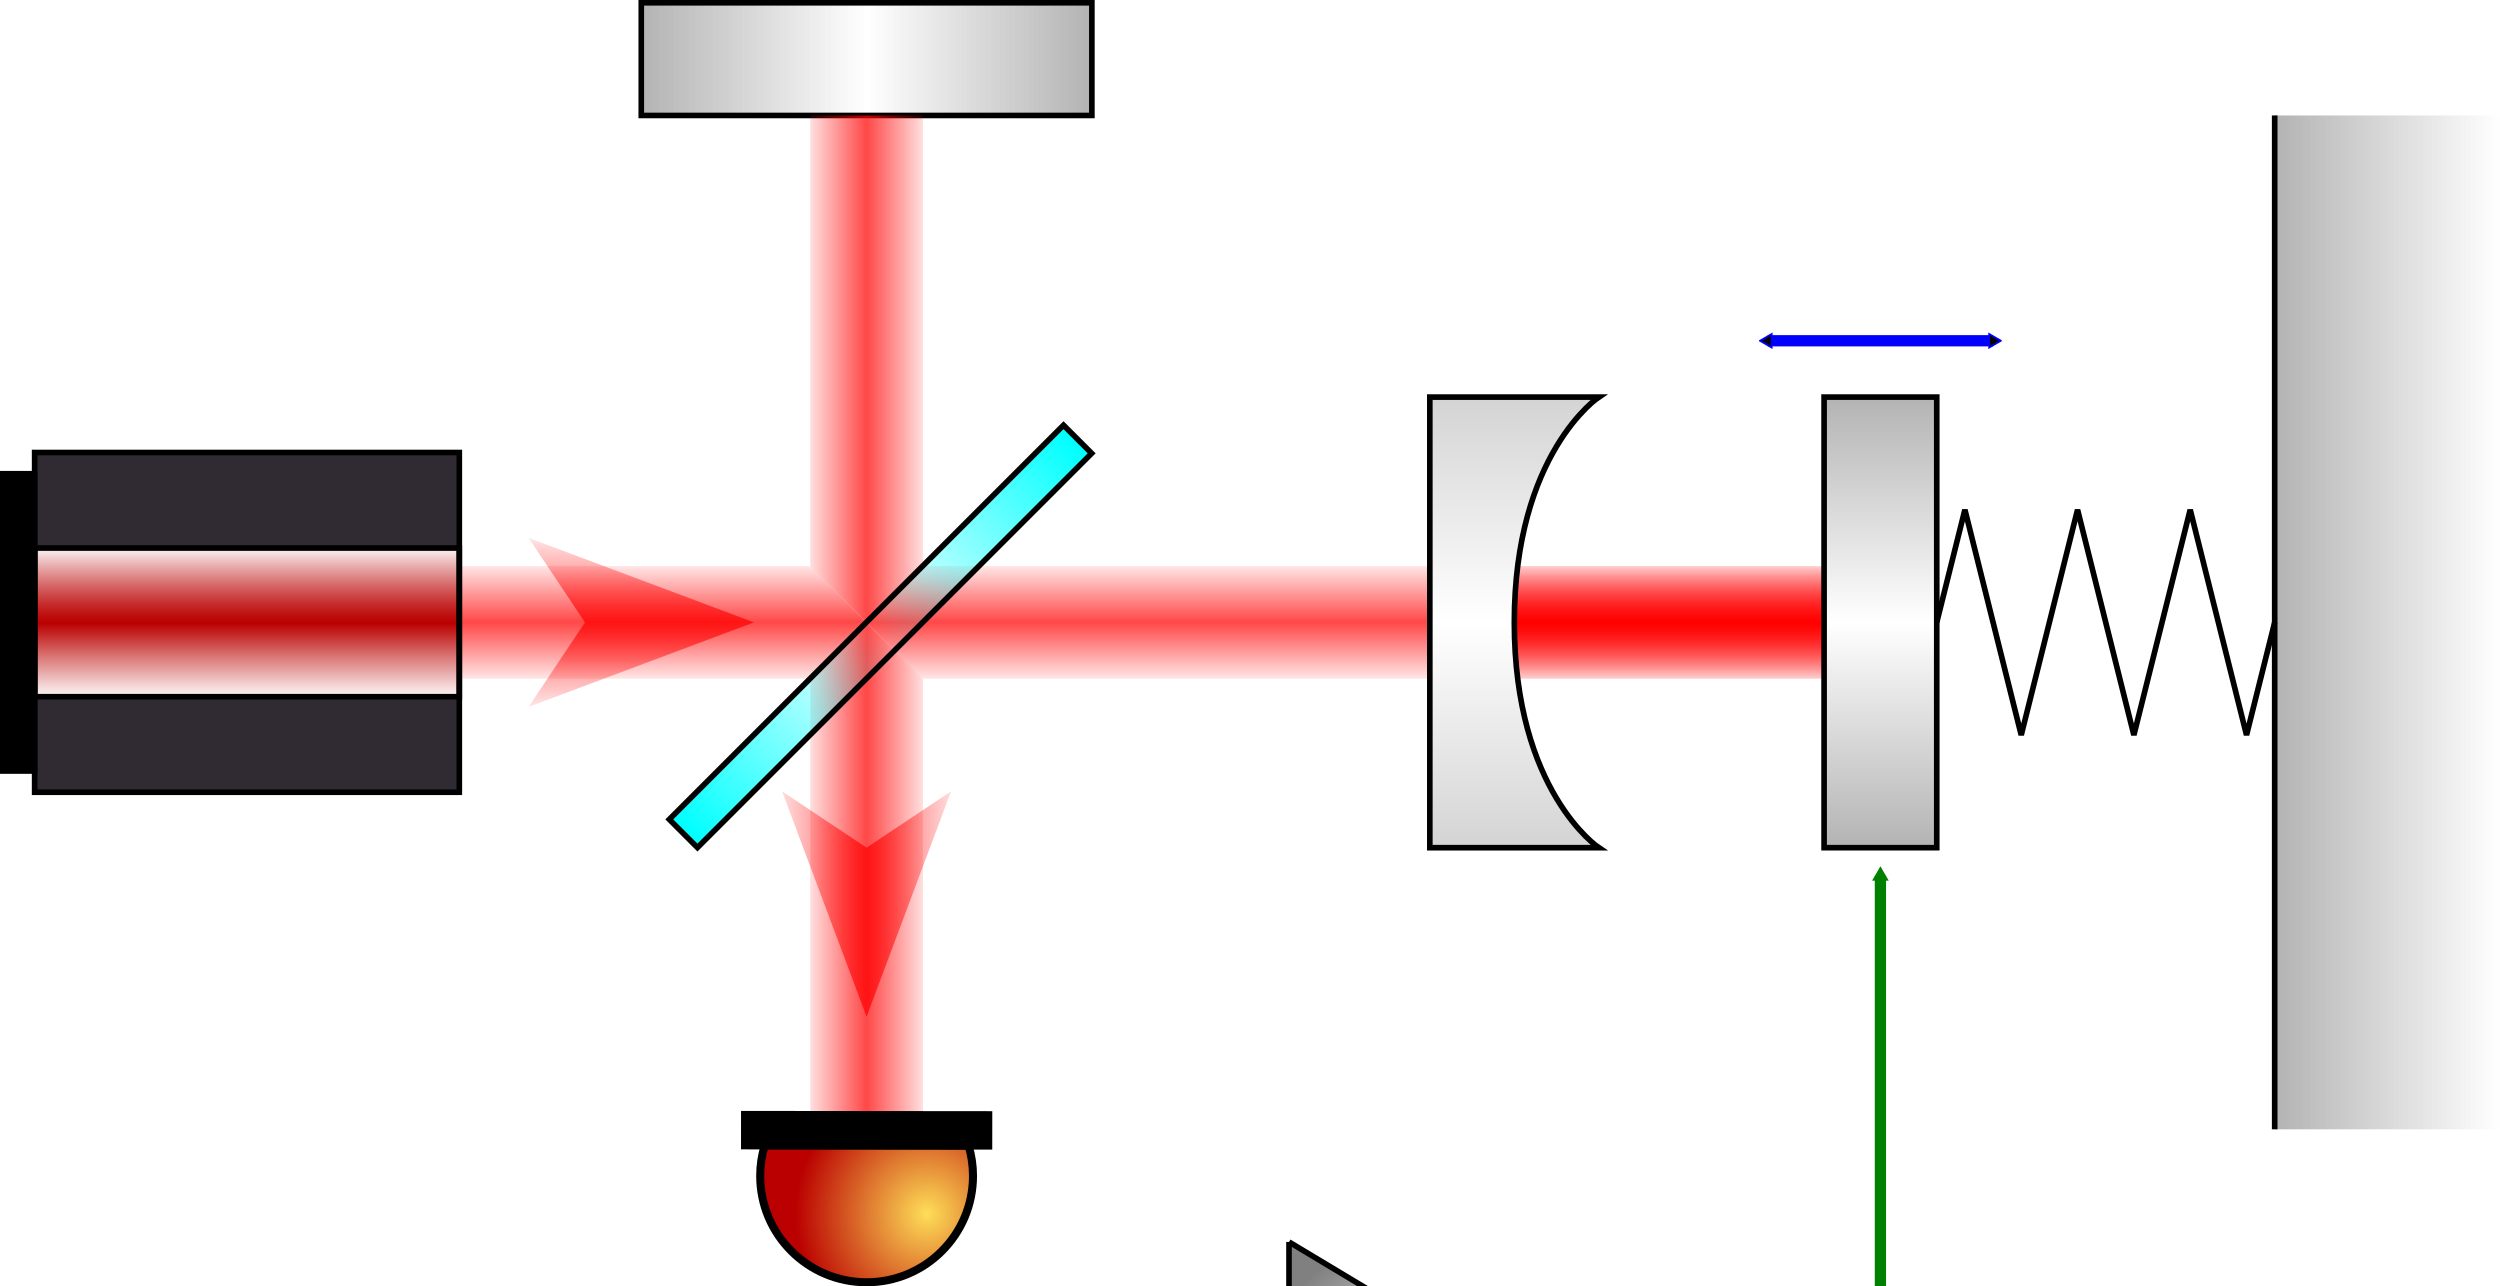 <?xml version="1.0" encoding="UTF-8" standalone="no"?>
<!-- Created with Inkscape (http://www.inkscape.org/) -->

<svg
   xmlns:i="http://ns.adobe.com/AdobeIllustrator/10.0/"
   xmlns:a="http://ns.adobe.com/AdobeSVGViewerExtensions/3.0/"
   xmlns:dc="http://purl.org/dc/elements/1.1/"
   xmlns:cc="http://creativecommons.org/ns#"
   xmlns:rdf="http://www.w3.org/1999/02/22-rdf-syntax-ns#"
   xmlns:svg="http://www.w3.org/2000/svg"
   xmlns="http://www.w3.org/2000/svg"
   xmlns:xlink="http://www.w3.org/1999/xlink"
   xmlns:sodipodi="http://sodipodi.sourceforge.net/DTD/sodipodi-0.dtd"
   xmlns:inkscape="http://www.inkscape.org/namespaces/inkscape"
   width="125.265mm"
   height="64.451mm"
   viewBox="0 0 443.851 228.371"
   id="svg2"
   version="1.1"
   inkscape:version="0.91 r13725"
   sodipodi:docname="michelson.svg"
   inkscape:export-filename="C:\Users\remi\Documents\GitHub\agregation\MEPD\figures\michelson.png"
   inkscape:export-xdpi="394.09598"
   inkscape:export-ydpi="394.09598">
  <defs
     id="defs4">
    <marker
       inkscape:isstock="true"
       style="overflow:visible"
       id="marker6365"
       refX="0.0"
       refY="0.0"
       orient="auto"
       inkscape:stockid="TriangleOutM">
      <path
         transform="scale(0.4)"
         style="fill-rule:evenodd;stroke:#008000;stroke-width:1pt;stroke-opacity:1;fill:#008000;fill-opacity:1"
         d="M 5.77,0.0 L -2.88,5.0 L -2.88,-5.0 L 5.77,0.0 z "
         id="path6367" />
    </marker>
    <linearGradient
       inkscape:collect="always"
       id="linearGradient5995">
      <stop
         id="stop5999"
         offset="0"
         style="stop-color:#ffffff;stop-opacity:1" />
      <stop
         style="stop-color:#b4b4b4;stop-opacity:1"
         offset="1"
         id="stop6001" />
    </linearGradient>
    <linearGradient
       id="linearGradient6122"
       inkscape:collect="always">
      <stop
         style="stop-color:#ffffff;stop-opacity:1"
         offset="0"
         id="stop6124" />
      <stop
         style="stop-color:#808080;stop-opacity:1"
         offset="1"
         id="stop6128" />
    </linearGradient>
    <marker
       inkscape:isstock="true"
       style="overflow:visible"
       id="marker5939"
       refX="0.0"
       refY="0.0"
       orient="auto"
       inkscape:stockid="TriangleOutM">
      <path
         transform="scale(0.4)"
         style="fill-rule:evenodd;stroke:#008000;stroke-width:1pt;stroke-opacity:1;fill:#008000;fill-opacity:1"
         d="M 5.77,0.0 L -2.88,5.0 L -2.88,-5.0 L 5.77,0.0 z "
         id="path5941" />
    </marker>
    <linearGradient
       inkscape:collect="always"
       id="linearGradient5923">
      <stop
         id="stop5925"
         offset="0"
         style="stop-color:#ff0000;stop-opacity:0.099" />
      <stop
         style="stop-color:#ff0000;stop-opacity:0.25"
         offset="0.6"
         id="stop5927" />
      <stop
         id="stop5929"
         offset="1"
         style="stop-color:#ff0000;stop-opacity:0.098" />
    </linearGradient>
    <linearGradient
       inkscape:collect="always"
       id="linearGradient5915">
      <stop
         id="stop5917"
         offset="0"
         style="stop-color:#ff0000;stop-opacity:0.099" />
      <stop
         style="stop-color:#ff0000;stop-opacity:0.5"
         offset="0.5"
         id="stop5919" />
      <stop
         id="stop5921"
         offset="1"
         style="stop-color:#ff0000;stop-opacity:0.098" />
    </linearGradient>
    <marker
       inkscape:stockid="TriangleOutM"
       orient="auto"
       refY="0.0"
       refX="0.0"
       id="marker4972"
       style="overflow:visible"
       inkscape:isstock="true"
       inkscape:collect="always">
      <path
         id="path4974"
         d="M 5.77,0.0 L -2.88,5.0 L -2.88,-5.0 L 5.77,0.0 z "
         style="fill-rule:evenodd;stroke:#000000;stroke-width:1pt;stroke-opacity:1;fill:#000000;fill-opacity:1"
         transform="scale(0.4)" />
    </marker>
    <marker
       inkscape:stockid="TriangleOutM"
       orient="auto"
       refY="0.0"
       refX="0.0"
       id="TriangleOutM"
       style="overflow:visible"
       inkscape:isstock="true">
      <path
         id="path4533"
         d="M 5.77,0.0 L -2.88,5.0 L -2.88,-5.0 L 5.77,0.0 z "
         style="fill-rule:evenodd;stroke:#008000;stroke-width:1pt;stroke-opacity:1;fill:#008000;fill-opacity:1"
         transform="scale(0.4)" />
    </marker>
    <linearGradient
       id="linearGradient4363"
       inkscape:collect="always">
      <stop
         id="stop4365"
         offset="0"
         style="stop-color:#b3b3b3;stop-opacity:1;" />
      <stop
         style="stop-color:#ffffff;stop-opacity:1"
         offset="0.5"
         id="stop4367" />
      <stop
         id="stop4369"
         offset="1"
         style="stop-color:#b3b3b3;stop-opacity:1" />
    </linearGradient>
    <linearGradient
       id="linearGradient4405"
       inkscape:collect="always">
      <stop
         style="stop-color:#ff0000;stop-opacity:0.099"
         offset="0"
         id="stop4407" />
      <stop
         id="stop4409"
         offset="0.5"
         style="stop-color:#ff0000;stop-opacity:1" />
      <stop
         style="stop-color:#ff0000;stop-opacity:0.098"
         offset="1"
         id="stop4411" />
    </linearGradient>
    <linearGradient
       inkscape:collect="always"
       id="linearGradient4303">
      <stop
         style="stop-color:#b3b3b3;stop-opacity:1;"
         offset="0"
         id="stop4305" />
      <stop
         id="stop4307"
         offset="0.5"
         style="stop-color:#ffffff;stop-opacity:1" />
      <stop
         style="stop-color:#b3b3b3;stop-opacity:1"
         offset="1"
         id="stop4309" />
    </linearGradient>
    <linearGradient
       inkscape:collect="always"
       id="linearGradient8942">
      <stop
         style="stop-color:#00ffff;stop-opacity:1"
         offset="0"
         id="stop8944" />
      <stop
         id="stop8950"
         offset="0.5"
         style="stop-color:#00ffff;stop-opacity:0" />
      <stop
         style="stop-color:#00ffff;stop-opacity:1"
         offset="1"
         id="stop8946" />
    </linearGradient>
    <marker
       inkscape:isstock="true"
       style="overflow:visible"
       id="marker4667"
       refX="0"
       refY="0"
       orient="auto"
       inkscape:stockid="TriangleInM">
      <path
         transform="scale(-0.4,-0.4)"
         style="fill:#000000;fill-opacity:1;fill-rule:evenodd;stroke:#0000ff;stroke-width:1pt;stroke-opacity:1"
         d="m 5.77,0 -8.65,5 0,-10 8.65,5 z"
         id="path4669"
         inkscape:connector-curvature="0" />
    </marker>
    <marker
       inkscape:stockid="TriangleInM"
       orient="auto"
       refY="0"
       refX="0"
       id="marker4555"
       style="overflow:visible"
       inkscape:isstock="true">
      <path
         id="path4557"
         d="m 5.77,0 -8.65,5 0,-10 8.65,5 z"
         style="fill:#009600;fill-opacity:1;fill-rule:evenodd;stroke:#009600;stroke-width:1pt;stroke-opacity:1"
         transform="scale(-0.4,-0.4)"
         inkscape:connector-curvature="0" />
    </marker>
    <marker
       inkscape:isstock="true"
       style="overflow:visible"
       id="marker6326"
       refX="0"
       refY="0"
       orient="auto"
       inkscape:stockid="TriangleOutM">
      <path
         transform="scale(0.4,0.4)"
         style="fill:#009600;fill-opacity:1;fill-rule:evenodd;stroke:#009600;stroke-width:1pt;stroke-opacity:1"
         d="m 5.77,0 -8.65,5 0,-10 8.65,5 z"
         id="path6328"
         inkscape:connector-curvature="0" />
    </marker>
    <marker
       inkscape:isstock="true"
       style="overflow:visible"
       id="marker5202"
       refX="0"
       refY="0"
       orient="auto"
       inkscape:stockid="TriangleOutS">
      <path
         transform="scale(0.2,0.2)"
         style="fill:#009600;fill-opacity:1;fill-rule:evenodd;stroke:#009600;stroke-width:1pt;stroke-opacity:1"
         d="m 5.77,0 -8.65,5 0,-10 8.65,5 z"
         id="path5204"
         inkscape:connector-curvature="0" />
    </marker>
    <marker
       inkscape:isstock="true"
       style="overflow:visible"
       id="marker5156"
       refX="0"
       refY="0"
       orient="auto"
       inkscape:stockid="TriangleInS">
      <path
         transform="scale(-0.2,-0.2)"
         style="fill:#009600;fill-opacity:1;fill-rule:evenodd;stroke:#009600;stroke-width:1pt;stroke-opacity:1"
         d="m 5.77,0 -8.65,5 0,-10 8.65,5 z"
         id="path5158"
         inkscape:connector-curvature="0" />
    </marker>
    <linearGradient
       inkscape:collect="always"
       id="Beam">
      <stop
         id="stop4265"
         offset="0"
         style="stop-color:#ff0000;stop-opacity:0.099" />
      <stop
         style="stop-color:#ff0000;stop-opacity:0.718"
         offset="0.5"
         id="stop4269" />
      <stop
         id="stop4263"
         offset="1"
         style="stop-color:#ff0000;stop-opacity:0.098" />
    </linearGradient>
    <linearGradient
       id="Holder"
       inkscape:collect="always">
      <stop
         id="stop4255"
         offset="0"
         style="stop-color:#b3b3b3;stop-opacity:1;" />
      <stop
         id="stop4257"
         offset="1"
         style="stop-color:#b3b3b3;stop-opacity:0" />
    </linearGradient>
    <linearGradient
       id="Plate"
       inkscape:collect="always">
      <stop
         id="stop4182"
         offset="0"
         style="stop-color:#b3b3b3;stop-opacity:1;" />
      <stop
         style="stop-color:#b3b3b3;stop-opacity:0"
         offset="0.5"
         id="stop4186" />
      <stop
         id="stop4184"
         offset="1"
         style="stop-color:#b3b3b3;stop-opacity:1" />
    </linearGradient>
    <linearGradient
       inkscape:collect="always"
       xlink:href="#Holder"
       id="linearGradient4162"
       x1="500"
       y1="102.362"
       x2="540"
       y2="102.362"
       gradientUnits="userSpaceOnUse"
       gradientTransform="translate(-40,5.1865544e-7)" />
    <linearGradient
       inkscape:collect="always"
       xlink:href="#linearGradient4363"
       id="linearGradient4196"
       x1="330"
       y1="62.362"
       x2="330"
       y2="142.362"
       gradientUnits="userSpaceOnUse"
       gradientTransform="translate(60,-1.8036176e-5)" />
    <linearGradient
       inkscape:collect="always"
       xlink:href="#Beam"
       id="linearGradient4267"
       x1="290"
       y1="92.362"
       x2="290"
       y2="112.362"
       gradientUnits="userSpaceOnUse" />
    <linearGradient
       inkscape:collect="always"
       xlink:href="#Beam"
       id="linearGradient4345"
       x1="199.5"
       y1="152.362"
       x2="220.5"
       y2="152.362"
       gradientUnits="userSpaceOnUse" />
    <linearGradient
       inkscape:collect="always"
       xlink:href="#Beam"
       id="linearGradient4370"
       x1="155"
       y1="87.362"
       x2="155"
       y2="117.362"
       gradientUnits="userSpaceOnUse" />
    <linearGradient
       inkscape:collect="always"
       xlink:href="#Beam"
       id="linearGradient4378"
       x1="193.988"
       y1="162.436"
       x2="226.012"
       y2="162.436"
       gradientUnits="userSpaceOnUse"
       gradientTransform="translate(-1.0768148e-5,-10)" />
    <marker
       inkscape:isstock="true"
       style="overflow:visible"
       id="marker6256-8"
       refX="0"
       refY="0"
       orient="auto"
       inkscape:stockid="TriangleInM">
      <path
         inkscape:connector-curvature="0"
         transform="scale(-0.4,-0.4)"
         style="fill:#ff0000;fill-opacity:1;fill-rule:evenodd;stroke:#ff0000;stroke-width:1pt;stroke-opacity:1"
         d="m 5.77,0 -8.65,5 0,-10 8.65,5 z"
         id="path6258-5" />
    </marker>
    <marker
       inkscape:isstock="true"
       style="overflow:visible"
       id="marker6326-2"
       refX="0"
       refY="0"
       orient="auto"
       inkscape:stockid="TriangleOutM">
      <path
         inkscape:connector-curvature="0"
         transform="scale(0.4,0.4)"
         style="fill:#000000;fill-opacity:1;fill-rule:evenodd;stroke:#0000ff;stroke-width:1pt;stroke-opacity:1"
         d="m 5.77,0 -8.65,5 0,-10 8.65,5 z"
         id="path6328-0" />
    </marker>
    <marker
       inkscape:isstock="true"
       style="overflow:visible"
       id="marker6256-6"
       refX="0"
       refY="0"
       orient="auto"
       inkscape:stockid="TriangleInM">
      <path
         inkscape:connector-curvature="0"
         transform="scale(-0.4,-0.4)"
         style="fill:#009600;fill-opacity:1;fill-rule:evenodd;stroke:#009600;stroke-width:1pt;stroke-opacity:1"
         d="m 5.77,0 -8.65,5 0,-10 8.65,5 z"
         id="path6258-1" />
    </marker>
    <marker
       inkscape:isstock="true"
       style="overflow:visible"
       id="marker6326-7"
       refX="0"
       refY="0"
       orient="auto"
       inkscape:stockid="TriangleOutM">
      <path
         inkscape:connector-curvature="0"
         transform="scale(0.4,0.4)"
         style="fill:#009600;fill-opacity:1;fill-rule:evenodd;stroke:#009600;stroke-width:1pt;stroke-opacity:1"
         d="m 5.77,0 -8.65,5 0,-10 8.65,5 z"
         id="path6328-9" />
    </marker>
    <marker
       inkscape:isstock="true"
       style="overflow:visible"
       id="marker4667-3"
       refX="0"
       refY="0"
       orient="auto"
       inkscape:stockid="TriangleInM">
      <path
         inkscape:connector-curvature="0"
         transform="scale(-0.4,-0.4)"
         style="fill:#ff0000;fill-opacity:1;fill-rule:evenodd;stroke:#ff0000;stroke-width:1pt;stroke-opacity:1"
         d="m 5.77,0 -8.65,5 0,-10 8.65,5 z"
         id="path4669-8" />
    </marker>
    <linearGradient
       inkscape:collect="always"
       xlink:href="#linearGradient8942"
       id="linearGradient8948"
       x1="217.338"
       y1="-124.902"
       x2="217.338"
       y2="-27.321"
       gradientUnits="userSpaceOnUse"
       gradientTransform="translate(7.071,5.1470611e-5)" />
    <linearGradient
       inkscape:collect="always"
       xlink:href="#Plate"
       id="linearGradient4196-9"
       x1="330"
       y1="62.362"
       x2="330"
       y2="142.362"
       gradientUnits="userSpaceOnUse"
       gradientTransform="translate(-327.638,-312.362)" />
    <linearGradient
       gradientTransform="matrix(-1,0,0,-0.529,420,156.554)"
       inkscape:collect="always"
       xlink:href="#Beam"
       id="linearGradient4345-9"
       x1="199.5"
       y1="152.362"
       x2="220.5"
       y2="152.362"
       gradientUnits="userSpaceOnUse" />
    <radialGradient
       inkscape:collect="always"
       xlink:href="#radialGradient5264"
       id="radialGradient5272"
       cx="9.587"
       cy="8.245"
       fx="9.587"
       fy="8.245"
       r="6.753"
       gradientTransform="matrix(2.712,-4.9331678e-8,1.3188837e-7,2.659,-16.416,-15.832)"
       gradientUnits="userSpaceOnUse" />
    <radialGradient
       gradientUnits="userSpaceOnUse"
       fy="7.461"
       fx="8.879"
       r="17.067"
       cy="7.461"
       cx="8.879"
       id="radialGradient5264">
      <stop
         id="stop5248"
         style="stop-color:#FEDE58"
         offset="0" />
      <stop
         id="stop5250"
         style="stop-color:#BA0000"
         offset="0.685" />
      <a:midPointStop
         style="stop-color:#FEDE58"
         offset="0" />
      <a:midPointStop
         style="stop-color:#FEDE58"
         offset="0.5" />
      <a:midPointStop
         style="stop-color:#BA0000"
         offset="0.685" />
    </radialGradient>
    <linearGradient
       inkscape:collect="always"
       xlink:href="#linearGradient5726"
       id="linearGradient5741"
       gradientUnits="userSpaceOnUse"
       gradientTransform="matrix(0.8,0,0,0.8,-34.828,-61.111)"
       x1="43.535"
       y1="118.073"
       x2="43.535"
       y2="92.333" />
    <linearGradient
       y2="13.131"
       x2="28.722"
       y1="32.973"
       x1="28.722"
       gradientUnits="userSpaceOnUse"
       id="linearGradient5726">
      <stop
         id="stop5690"
         style="stop-color:#FFFFFF"
         offset="0" />
      <stop
         id="stop5692"
         style="stop-color:#FEFCFC"
         offset="0.005" />
      <stop
         id="stop5694"
         style="stop-color:#E6A4A4"
         offset="0.15" />
      <stop
         id="stop5696"
         style="stop-color:#D35E5E"
         offset="0.277" />
      <stop
         id="stop5698"
         style="stop-color:#C62B2B"
         offset="0.382" />
      <stop
         id="stop5700"
         style="stop-color:#BD0C0C"
         offset="0.462" />
      <stop
         id="stop5702"
         style="stop-color:#BA0000"
         offset="0.506" />
      <stop
         id="stop5704"
         style="stop-color:#D86E6E"
         offset="0.708" />
      <stop
         id="stop5706"
         style="stop-color:#F4D6D6"
         offset="0.91" />
      <stop
         id="stop5708"
         style="stop-color:#FFFFFF"
         offset="1" />
      <a:midPointStop
         style="stop-color:#FFFFFF"
         offset="0" />
      <a:midPointStop
         style="stop-color:#FFFFFF"
         offset="0.422" />
      <a:midPointStop
         style="stop-color:#BA0000"
         offset="0.506" />
      <a:midPointStop
         style="stop-color:#BA0000"
         offset="0.477" />
      <a:midPointStop
         style="stop-color:#FFFFFF"
         offset="1" />
    </linearGradient>
    <linearGradient
       inkscape:collect="always"
       xlink:href="#linearGradient4303"
       id="linearGradient4178"
       x1="460"
       y1="32.362"
       x2="460"
       y2="172.362"
       gradientUnits="userSpaceOnUse"
       gradientTransform="matrix(-1,0,0,-1,745,204.724)" />
    <linearGradient
       gradientTransform="matrix(0.853,0,0,1,221.912,1.6890905e-5)"
       inkscape:collect="always"
       xlink:href="#linearGradient4405"
       id="linearGradient4267-8"
       x1="160"
       y1="92.362"
       x2="160"
       y2="112.362"
       gradientUnits="userSpaceOnUse" />
    <marker
       inkscape:stockid="TriangleOutM"
       orient="auto"
       refY="0"
       refX="0"
       id="TriangleOutM-6"
       style="overflow:visible"
       inkscape:isstock="true">
      <path
         inkscape:connector-curvature="0"
         id="path4533-7"
         d="m 5.77,0 -8.65,5 0,-10 8.65,5 z"
         style="fill:#ff0000;fill-opacity:1;fill-rule:evenodd;stroke:#ff0000;stroke-width:1pt;stroke-opacity:1"
         transform="scale(0.4,0.4)" />
    </marker>
    <linearGradient
       gradientTransform="matrix(2.588,0,0,1,-135.6,378.138)"
       inkscape:collect="always"
       xlink:href="#linearGradient5923"
       id="linearGradient4267-8-7"
       x1="160"
       y1="92.362"
       x2="160"
       y2="112.362"
       gradientUnits="userSpaceOnUse" />
    <linearGradient
       gradientTransform="matrix(2.588,0,0,1,-135.6,458.138)"
       inkscape:collect="always"
       xlink:href="#linearGradient5915"
       id="linearGradient4267-8-1"
       x1="160"
       y1="92.362"
       x2="160"
       y2="112.362"
       gradientUnits="userSpaceOnUse" />
    <linearGradient
       gradientTransform="matrix(2.588,0,0,1,-135.6,418.138)"
       inkscape:collect="always"
       xlink:href="#linearGradient4405"
       id="linearGradient4267-8-6"
       x1="160"
       y1="92.362"
       x2="160"
       y2="112.362"
       gradientUnits="userSpaceOnUse" />
    <radialGradient
       inkscape:collect="always"
       xlink:href="#linearGradient6122"
       id="radialGradient6120"
       cx="223.851"
       cy="250.536"
       fx="223.851"
       fy="250.536"
       r="25.736"
       gradientTransform="matrix(1,0,0,1.191,25,-47.932)"
       gradientUnits="userSpaceOnUse" />
    <marker
       inkscape:isstock="true"
       style="overflow:visible"
       id="marker4667-7"
       refX="0"
       refY="0"
       orient="auto"
       inkscape:stockid="TriangleInM">
      <path
         transform="scale(-0.4,-0.4)"
         style="fill:#0000ff;fill-opacity:1;fill-rule:evenodd;stroke:#0000ff;stroke-width:1pt;stroke-opacity:1"
         d="m 5.77,0 -8.65,5 0,-10 8.65,5 z"
         id="path4669-6"
         inkscape:connector-curvature="0" />
    </marker>
    <marker
       inkscape:isstock="true"
       style="overflow:visible"
       id="marker6326-2-0"
       refX="0"
       refY="0"
       orient="auto"
       inkscape:stockid="TriangleOutM">
      <path
         inkscape:connector-curvature="0"
         transform="scale(0.4,0.4)"
         style="fill:#0000ff;fill-opacity:1;fill-rule:evenodd;stroke:#0000ff;stroke-width:1pt;stroke-opacity:1"
         d="m 5.77,0 -8.65,5 0,-10 8.65,5 z"
         id="path6328-0-8" />
    </marker>
    <linearGradient
       inkscape:collect="always"
       xlink:href="#linearGradient4363"
       id="linearGradient4196-98"
       x1="330"
       y1="62.362"
       x2="330"
       y2="142.362"
       gradientUnits="userSpaceOnUse"
       gradientTransform="translate(203.851,-291.862)" />
    <linearGradient
       inkscape:collect="always"
       xlink:href="#Holder"
       id="linearGradient4162-8"
       x1="500"
       y1="102.362"
       x2="540"
       y2="102.362"
       gradientUnits="userSpaceOnUse"
       gradientTransform="translate(103.851,-291.862)" />
    <linearGradient
       inkscape:collect="always"
       xlink:href="#linearGradient4303"
       id="linearGradient4178-7"
       x1="460"
       y1="32.362"
       x2="460"
       y2="172.362"
       gradientUnits="userSpaceOnUse"
       gradientTransform="matrix(-1,0,0,-1,888.851,-87.138)" />
    <linearGradient
       gradientTransform="matrix(0.853,0,0,1,365.763,-291.862)"
       inkscape:collect="always"
       xlink:href="#linearGradient4405"
       id="linearGradient4267-8-9"
       x1="160"
       y1="92.362"
       x2="160"
       y2="112.362"
       gradientUnits="userSpaceOnUse" />
    <radialGradient
       inkscape:collect="always"
       xlink:href="#radialGradient5264-4"
       id="radialGradient5272-7"
       cx="9.587"
       cy="8.245"
       fx="9.587"
       fy="8.245"
       r="6.753"
       gradientTransform="matrix(2.712,-4.9331678e-8,1.3188837e-7,2.659,-16.416,-15.832)"
       gradientUnits="userSpaceOnUse" />
    <radialGradient
       gradientUnits="userSpaceOnUse"
       fy="7.461"
       fx="8.879"
       r="17.067"
       cy="7.461"
       cx="8.879"
       id="radialGradient5264-4">
      <stop
         id="stop5248-5"
         style="stop-color:#FEDE58"
         offset="0" />
      <stop
         id="stop5250-1"
         style="stop-color:#BA0000"
         offset="0.685" />
      <a:midPointStop
         style="stop-color:#FEDE58"
         offset="0" />
      <a:midPointStop
         style="stop-color:#FEDE58"
         offset="0.5" />
      <a:midPointStop
         style="stop-color:#BA0000"
         offset="0.685" />
    </radialGradient>
    <linearGradient
       gradientTransform="matrix(-1,0,0,-0.529,363.851,-135.308)"
       inkscape:collect="always"
       xlink:href="#Beam"
       id="linearGradient4345-9-9"
       x1="199.5"
       y1="152.362"
       x2="220.5"
       y2="152.362"
       gradientUnits="userSpaceOnUse" />
    <linearGradient
       inkscape:collect="always"
       xlink:href="#Plate"
       id="linearGradient4196-9-5"
       x1="330"
       y1="62.362"
       x2="330"
       y2="142.362"
       gradientUnits="userSpaceOnUse"
       gradientTransform="translate(-619.5,-256.213)" />
    <linearGradient
       inkscape:collect="always"
       xlink:href="#linearGradient5915"
       id="linearGradient4378-2"
       x1="193.988"
       y1="162.436"
       x2="226.012"
       y2="162.436"
       gradientUnits="userSpaceOnUse"
       gradientTransform="translate(-56.149,-301.862)" />
    <linearGradient
       gradientTransform="translate(-56.149,-291.862)"
       inkscape:collect="always"
       xlink:href="#linearGradient5915"
       id="linearGradient4370-1"
       x1="155"
       y1="87.362"
       x2="155"
       y2="117.362"
       gradientUnits="userSpaceOnUse" />
    <linearGradient
       gradientTransform="translate(-56.149,-291.862)"
       inkscape:collect="always"
       xlink:href="#Beam"
       id="linearGradient4345-6"
       x1="199.5"
       y1="152.362"
       x2="220.5"
       y2="152.362"
       gradientUnits="userSpaceOnUse" />
    <linearGradient
       gradientTransform="translate(-56.149,-291.862)"
       inkscape:collect="always"
       xlink:href="#Beam"
       id="linearGradient4267-3"
       x1="290"
       y1="92.362"
       x2="290"
       y2="112.362"
       gradientUnits="userSpaceOnUse" />
    <radialGradient
       inkscape:collect="always"
       xlink:href="#linearGradient6122"
       id="radialGradient6120-1"
       cx="223.851"
       cy="250.536"
       fx="223.851"
       fy="250.536"
       r="25.736"
       gradientTransform="matrix(1,0,0,1.191,25,-347.932)"
       gradientUnits="userSpaceOnUse" />
    <marker
       inkscape:isstock="true"
       style="overflow:visible"
       id="marker5939-2"
       refX="0"
       refY="0"
       orient="auto"
       inkscape:stockid="TriangleOutM">
      <path
         inkscape:connector-curvature="0"
         transform="scale(0.4,0.4)"
         style="fill:#000000;fill-opacity:1;fill-rule:evenodd;stroke:#000000;stroke-width:1pt;stroke-opacity:1"
         d="m 5.77,0 -8.65,5 0,-10 8.65,5 z"
         id="path5941-1" />
    </marker>
    <linearGradient
       inkscape:collect="always"
       xlink:href="#linearGradient5726"
       id="linearGradient5107"
       gradientUnits="userSpaceOnUse"
       gradientTransform="matrix(0.8,0,0,0.8,-34.828,-61.111)"
       x1="43.535"
       y1="118.073"
       x2="43.535"
       y2="92.333" />
    <radialGradient
       inkscape:collect="always"
       xlink:href="#linearGradient5995"
       id="radialGradient5993"
       cx="333.851"
       cy="-189.5"
       fx="333.851"
       fy="-189.5"
       r="41"
       gradientTransform="matrix(1,0,0,0.512,0,-92.439)"
       gradientUnits="userSpaceOnUse" />
    <marker
       inkscape:isstock="true"
       style="overflow:visible"
       id="marker5939-2-4"
       refX="0"
       refY="0"
       orient="auto"
       inkscape:stockid="TriangleOutM">
      <path
         inkscape:connector-curvature="0"
         transform="scale(0.4,0.4)"
         style="fill:#000000;fill-opacity:1;fill-rule:evenodd;stroke:#000000;stroke-width:1pt;stroke-opacity:1"
         d="m 5.77,0 -8.65,5 0,-10 8.65,5 z"
         id="path5941-1-3" />
    </marker>
    <linearGradient
       inkscape:collect="always"
       xlink:href="#linearGradient8942"
       id="linearGradient8948-8"
       x1="217.338"
       y1="-124.902"
       x2="217.338"
       y2="-27.321"
       gradientUnits="userSpaceOnUse"
       gradientTransform="translate(-239.01,-166.674)" />
  </defs>
  <sodipodi:namedview
     id="base"
     pagecolor="#ffffff"
     bordercolor="#666666"
     borderopacity="1.0"
     inkscape:pageopacity="0.0"
     inkscape:pageshadow="2"
     inkscape:zoom="0.82173699"
     inkscape:cx="-181.68892"
     inkscape:cy="464.50566"
     inkscape:document-units="px"
     inkscape:current-layer="layer5"
     showgrid="true"
     showguides="false"
     inkscape:snap-smooth-nodes="true"
     inkscape:object-nodes="true"
     inkscape:object-paths="true"
     inkscape:snap-intersection-paths="true"
     inkscape:snap-midpoints="true"
     inkscape:snap-bbox="true"
     inkscape:bbox-paths="false"
     inkscape:bbox-nodes="true"
     inkscape:snap-bbox-edge-midpoints="false"
     inkscape:snap-bbox-midpoints="true"
     inkscape:snap-object-midpoints="true"
     inkscape:snap-center="true"
     inkscape:snap-page="false"
     inkscape:window-width="1920"
     inkscape:window-height="1018"
     inkscape:window-x="-8"
     inkscape:window-y="-8"
     inkscape:window-maximized="1"
     fit-margin-top="0"
     fit-margin-left="0"
     fit-margin-right="0"
     fit-margin-bottom="0"
     inkscape:snap-others="true"
     inkscape:snap-nodes="true">
    <inkscape:grid
       type="xygrid"
       id="grid4136"
       originx="-56.149"
       originy="-832.129" />
  </sodipodi:namedview>
  <g
     inkscape:groupmode="layer"
     id="layer5"
     inkscape:label="feedback"
     style="display:inline">
    <path
       transform="translate(-56.149,8.138)"
       style="display:inline;fill:none;fill-rule:evenodd;stroke:#008000;stroke-width:2;stroke-linecap:butt;stroke-linejoin:miter;stroke-miterlimit:4;stroke-dasharray:none;stroke-opacity:1;marker-end:url(#marker5939)"
       d="m 325,242.362 65,1e-5 0,-95"
       id="path5931"
       inkscape:connector-curvature="0"
       sodipodi:nodetypes="ccc"
       inkscape:export-xdpi="394"
       inkscape:export-ydpi="394" />
    <path
       style="fill:url(#radialGradient6120);fill-opacity:1;fill-rule:evenodd;stroke:#000000;stroke-width:1px;stroke-linecap:butt;stroke-linejoin:miter;stroke-opacity:1"
       d="m 228.851,220.5 0,60 50,-30 -50,-30"
       id="path6112"
       inkscape:connector-curvature="0"
       inkscape:export-xdpi="394"
       inkscape:export-ydpi="394" />
    <path
       style="display:inline;fill:none;fill-rule:evenodd;stroke:#000000;stroke-width:2;stroke-linecap:butt;stroke-linejoin:miter;stroke-miterlimit:4;stroke-dasharray:none;stroke-opacity:1;marker-end:url(#marker5939-2-4)"
       d="m 153.851,220.5 0,30 70,-1e-5"
       id="path5931-3-0"
       inkscape:connector-curvature="0"
       sodipodi:nodetypes="ccc"
       inkscape:export-xdpi="394"
       inkscape:export-ydpi="394" />
  </g>
  <g
     inkscape:groupmode="layer"
     id="layer6"
     inkscape:label="feedback am"
     style="display:inline">
    <path
       style="fill:none;fill-rule:evenodd;stroke:#008000;stroke-width:2;stroke-linecap:butt;stroke-linejoin:miter;stroke-miterlimit:4;stroke-dasharray:none;stroke-opacity:1;marker-end:url(#marker6365);fill-opacity:1"
       d="m 273.851,-49.5 60,0 0,-115"
       id="path6357"
       inkscape:connector-curvature="0"
       inkscape:export-xdpi="319"
       inkscape:export-ydpi="319" />
    <path
       style="display:inline;opacity:1;fill:url(#linearGradient4267-3);fill-opacity:1.0;fill-rule:evenodd;stroke:none;stroke-width:1px;stroke-linecap:butt;stroke-linejoin:miter;stroke-opacity:1"
       d="m 58.851,-199.5 85,1e-5 10,10 10,-10 360,2e-5 0,20 -360,-2e-5 -10,-10 -10,10 -85,-1e-5 z"
       id="path4227-7"
       inkscape:connector-curvature="0"
       sodipodi:nodetypes="ccccccccccc"
       inkscape:export-xdpi="319.84866"
       inkscape:export-ydpi="319.84866"
       transform="translate(4.870126e-6,0)" />
    <path
       style="display:inline;fill:none;fill-rule:evenodd;stroke:#000000;stroke-width:2;stroke-linecap:butt;stroke-linejoin:miter;stroke-miterlimit:4;stroke-dasharray:none;stroke-opacity:1;marker-end:url(#marker5939-2)"
       d="m 153.851,-79.5 0,30 70,-1.2e-5"
       id="path5931-3"
       inkscape:connector-curvature="0"
       sodipodi:nodetypes="ccc"
       inkscape:export-xdpi="319.84866"
       inkscape:export-ydpi="319.84866" />
    <path
       style="display:inline;fill:url(#radialGradient6120-1);fill-opacity:1;fill-rule:evenodd;stroke:#000000;stroke-width:1px;stroke-linecap:butt;stroke-linejoin:miter;stroke-opacity:1"
       d="m 228.851,-79.5 0,60 50,-30 -50,-30"
       id="path6112-2"
       inkscape:connector-curvature="0"
       inkscape:export-xdpi="319.84866"
       inkscape:export-ydpi="319.84866" />
    <path
       style="display:inline;fill:url(#linearGradient4345-6);fill-opacity:1.0;fill-rule:evenodd;stroke:none;stroke-width:1px;stroke-linecap:butt;stroke-linejoin:miter;stroke-opacity:1"
       d="m 163.851,-179.5 -10,-10 -10,10 -1e-5,80 20,0 z"
       id="path4337-3"
       inkscape:connector-curvature="0"
       sodipodi:nodetypes="cccccc"
       inkscape:export-xdpi="319.84866"
       inkscape:export-ydpi="319.84866" />
    <path
       style="display:inline;fill:url(#linearGradient4370-1);fill-opacity:1;fill-rule:evenodd;stroke:none;stroke-width:1px;stroke-linecap:butt;stroke-linejoin:miter;stroke-opacity:1"
       d="m 93.851,-204.5 40,15 -40,15 10,-15 z"
       id="path4347-2"
       inkscape:connector-curvature="0"
       sodipodi:nodetypes="ccccc"
       inkscape:export-xdpi="319.84866"
       inkscape:export-ydpi="319.84866" />
    <path
       style="display:inline;fill:url(#linearGradient4378-2);fill-opacity:1;fill-rule:evenodd;stroke:none;stroke-width:1px;stroke-linecap:butt;stroke-linejoin:miter;stroke-opacity:1"
       d="m 168.851,-159.5 -15,40 -15,-40 15,10 z"
       id="path4347-3-8"
       inkscape:connector-curvature="0"
       sodipodi:nodetypes="ccccc"
       inkscape:export-xdpi="319.84866"
       inkscape:export-ydpi="319.84866" />
    <rect
       style="display:inline;fill:url(#linearGradient4196-9-5);fill-opacity:1;stroke:#000000;stroke-width:1;stroke-miterlimit:4;stroke-dasharray:none;stroke-dashoffset:0;stroke-opacity:1"
       id="rect4188-6-0"
       width="20"
       height="80"
       x="-299.5"
       y="-193.851"
       transform="matrix(0,1,-1,0,0,0)"
       inkscape:export-xdpi="319.84866"
       inkscape:export-ydpi="319.84866" />
    <path
       style="display:inline;fill:url(#linearGradient4345-9-9);fill-opacity:1.0;fill-rule:evenodd;stroke:none;stroke-width:1px;stroke-linecap:butt;stroke-linejoin:miter;stroke-opacity:1"
       d="m 143.851,-199.5 10,10 10,-10 1e-5,-80 -20,0 z"
       id="path4337-1-5"
       inkscape:connector-curvature="0"
       sodipodi:nodetypes="cccccc"
       inkscape:export-xdpi="319.84866"
       inkscape:export-ydpi="319.84866" />
    <g
       style="display:inline;opacity:1;enable-background:new"
       i:rgbTrio="#4F008000FFFF"
       i:dimmedPercent="50"
       i:layer="yes"
       id="g5261-1"
       transform="matrix(-0.002,1.904,-1.904,-0.002,176.171,-102.72)"
       inkscape:export-xdpi="319.84866"
       inkscape:export-ydpi="319.84866">
      <g
         id="g5245-6">
        <radialGradient
           gradientUnits="userSpaceOnUse"
           fy="7.461"
           fx="8.879"
           r="17.067"
           cy="7.461"
           cx="8.879"
           id="radialGradient10992-2">
          <stop
             id="stop10994-1"
             style="stop-color:#FEDE58"
             offset="0" />
          <stop
             id="stop10996-5"
             style="stop-color:#BA0000"
             offset="0.685" />
          <a:midPointStop
             style="stop-color:#FEDE58"
             offset="0" />
          <a:midPointStop
             style="stop-color:#FEDE58"
             offset="0.5" />
          <a:midPointStop
             style="stop-color:#BA0000"
             offset="0.685" />
        </radialGradient>
        <path
           inkscape:connector-curvature="0"
           id="path5252-1"
           d="m 6.044,1.792 c -0.986,0 -1.936,0.148 -2.835,0.417 l 0,19.01 c 0.899,0.268 1.849,0.416 2.835,0.416 5.479,0 9.921,-4.441 9.921,-9.921 0,-5.48 -4.442,-9.922 -9.921,-9.922 l 0,0 z"
           i:knockout="Off"
           style="fill:url(#radialGradient5272-7);fill-opacity:1;stroke:#000000;stroke-width:0.75" />
        <rect
           id="rect5254-2"
           height="22.678"
           width="2.835"
           i:knockout="Off"
           y="0.375"
           x="0.375"
           style="stroke:#000000;stroke-width:0.75" />
      </g>
    </g>
    <g
       style="display:inline;opacity:1;enable-background:new"
       i:rgbTrio="#4F008000FFFF"
       i:dimmedPercent="50"
       i:layer="yes"
       id="g5721-8"
       transform="matrix(-1.33,0,0,-1.33,82.047,-158.844)"
       inkscape:export-xdpi="319.84866"
       inkscape:export-ydpi="319.84866">
      <g
         id="g5683-1">
        <rect
           id="rect5685-3"
           height="12.756"
           width="56.693"
           i:knockout="Off"
           y="0.375"
           x="0.375"
           style="fill:#302b33" />
        <rect
           id="rect5687-2"
           height="12.756"
           width="56.693"
           i:knockout="Off"
           y="32.973"
           x="0.375"
           style="fill:#302b33" />
        <linearGradient
           y2="13.131"
           x2="28.722"
           y1="32.973"
           x1="28.722"
           gradientUnits="userSpaceOnUse"
           id="linearGradient4942">
          <stop
             id="stop9308-1"
             style="stop-color:#FFFFFF"
             offset="0" />
          <stop
             id="stop9310-9"
             style="stop-color:#FEFCFC"
             offset="0.005" />
          <stop
             id="stop9312-0"
             style="stop-color:#E6A4A4"
             offset="0.15" />
          <stop
             id="stop9314-1"
             style="stop-color:#D35E5E"
             offset="0.277" />
          <stop
             id="stop9316-2"
             style="stop-color:#C62B2B"
             offset="0.382" />
          <stop
             id="stop9318-4"
             style="stop-color:#BD0C0C"
             offset="0.462" />
          <stop
             id="stop9320-9"
             style="stop-color:#BA0000"
             offset="0.506" />
          <stop
             id="stop9322-3"
             style="stop-color:#D86E6E"
             offset="0.708" />
          <stop
             id="stop9324-6"
             style="stop-color:#F4D6D6"
             offset="0.91" />
          <stop
             id="stop9326-0"
             style="stop-color:#FFFFFF"
             offset="1" />
          <a:midPointStop
             style="stop-color:#FFFFFF"
             offset="0" />
          <a:midPointStop
             style="stop-color:#FFFFFF"
             offset="0.422" />
          <a:midPointStop
             style="stop-color:#BA0000"
             offset="0.506" />
          <a:midPointStop
             style="stop-color:#BA0000"
             offset="0.477" />
          <a:midPointStop
             style="stop-color:#FFFFFF"
             offset="1" />
        </linearGradient>
        <rect
           id="rect5710-7"
           height="19.842"
           width="56.693"
           i:knockout="Off"
           y="13.131"
           x="0.375"
           style="fill:url(#linearGradient5107);fill-opacity:1;stroke:#000000;stroke-width:0.75" />
        <rect
           id="rect5712-5"
           height="39.686"
           width="4.252"
           i:knockout="Off"
           y="3.209"
           x="57.068"
           style="stroke:#000000;stroke-width:0.75" />
        <rect
           id="rect5714-4"
           height="45.354"
           width="56.693"
           i:knockout="Off"
           y="0.375"
           x="0.375"
           style="fill:none;stroke:#000000;stroke-width:0.75" />
      </g>
    </g>
    <path
       style="display:inline;opacity:1;fill:url(#linearGradient4267-8-9);fill-opacity:1.0;fill-rule:evenodd;stroke:none;stroke-width:1px;stroke-linecap:butt;stroke-linejoin:miter;stroke-opacity:1"
       d="m 463.851,-199.5 72.5,1e-5 0,20 -72.5,-1e-5 z"
       id="path4227-8-4"
       inkscape:connector-curvature="0"
       sodipodi:nodetypes="ccccc"
       inkscape:export-xdpi="319.84866"
       inkscape:export-ydpi="319.84866" />
    <path
       style="display:inline;fill:url(#linearGradient4178-7);fill-opacity:1;fill-rule:evenodd;stroke:#000000;stroke-width:1px;stroke-linecap:butt;stroke-linejoin:miter;stroke-opacity:1"
       d="m 453.851,-149.5 0,-80 30,0 c 0,0 -15,10 -15,40 0,30 15,40 15,40 z"
       id="path4170-4"
       inkscape:connector-curvature="0"
       sodipodi:nodetypes="ccczcc"
       inkscape:export-xdpi="319.84866"
       inkscape:export-ydpi="319.84866" />
    <rect
       style="display:inline;fill:url(#linearGradient4162-8);fill-opacity:1;stroke:none;stroke-width:1;stroke-miterlimit:4;stroke-dasharray:none;stroke-dashoffset:0;stroke-opacity:1"
       id="rect4138-6"
       width="40"
       height="180"
       x="603.851"
       y="-279.5"
       inkscape:export-xdpi="319.84866"
       inkscape:export-ydpi="319.84866" />
    <path
       style="display:inline;fill:none;fill-rule:evenodd;stroke:#000000;stroke-width:1px;stroke-linecap:butt;stroke-linejoin:miter;stroke-opacity:1"
       d="m 603.851,-279.5 0,180"
       id="path4164-6"
       inkscape:connector-curvature="0"
       sodipodi:nodetypes="cc"
       inkscape:export-xdpi="319.84866"
       inkscape:export-ydpi="319.84866" />
    <path
       style="display:inline;fill:none;fill-rule:evenodd;stroke:#000000;stroke-width:1px;stroke-linecap:butt;stroke-linejoin:miter;stroke-opacity:1"
       d="m 603.851,-189.5 -5,20 -10,-40 -10,40 -10,-40 -10,40 -10,-40 -5,20"
       id="path4166-6"
       inkscape:connector-curvature="0"
       sodipodi:nodetypes="cccccccc"
       inkscape:export-xdpi="319.84866"
       inkscape:export-ydpi="319.84866" />
    <rect
       style="display:inline;fill:url(#linearGradient4196-98);fill-opacity:1;stroke:#000000;stroke-width:1;stroke-miterlimit:4;stroke-dasharray:none;stroke-dashoffset:0;stroke-opacity:1"
       id="rect4188-5"
       width="20"
       height="80"
       x="523.851"
       y="-229.5"
       inkscape:export-xdpi="319.84866"
       inkscape:export-ydpi="319.84866" />
    <path
       style="display:inline;fill:none;fill-opacity:1;fill-rule:evenodd;stroke:#0000ff;stroke-width:2;stroke-linecap:butt;stroke-linejoin:miter;stroke-miterlimit:4;stroke-dasharray:none;stroke-opacity:1;marker-start:url(#marker4667-7);marker-end:url(#marker6326-2-0)"
       d="m 513.851,-239.5 40,0"
       id="path4392-8-1"
       inkscape:connector-curvature="0"
       sodipodi:nodetypes="cc"
       inkscape:export-xdpi="319.84866"
       inkscape:export-ydpi="319.84866" />
    <rect
       style="opacity:1;fill:url(#radialGradient5993);fill-opacity:1;fill-rule:evenodd;stroke:#000000;stroke-width:1;stroke-linejoin:round;stroke-miterlimit:4;stroke-dasharray:none;stroke-dashoffset:0;stroke-opacity:1"
       id="rect5985"
       width="80"
       height="40"
       x="293.851"
       y="-209.5"
       inkscape:export-xdpi="319"
       inkscape:export-ydpi="319" />
    <rect
       style="display:inline;fill:url(#linearGradient8948-8);fill-opacity:1;stroke:#000000;stroke-width:1;stroke-miterlimit:4;stroke-dasharray:none;stroke-dashoffset:0;stroke-opacity:1"
       id="rect4202-0"
       width="7.071"
       height="98.995"
       x="-25.208"
       y="-292.283"
       transform="matrix(0.707,0.707,-0.707,0.707,0,0)"
       inkscape:export-xdpi="319.84866"
       inkscape:export-ydpi="319.84866" />
  </g>
  <g
     inkscape:label="michelson"
     inkscape:groupmode="layer"
     id="layer1"
     transform="translate(-56.149,8.138)"
     style="display:inline">
    <path
       style="opacity:1;fill:url(#linearGradient4267);fill-opacity:1;fill-rule:evenodd;stroke:none;stroke-width:1px;stroke-linecap:butt;stroke-linejoin:miter;stroke-opacity:1"
       d="m 115,92.362 85,7e-6 10,10 10,-10 160,-9e-6 0,20 -160,1e-5 -10,-10 -10,10 -85,-1e-5 z"
       id="path4227"
       inkscape:connector-curvature="0"
       sodipodi:nodetypes="ccccccccccc"
       inkscape:export-xdpi="394"
       inkscape:export-ydpi="394" />
    <path
       style="fill:url(#linearGradient4345);fill-opacity:1;fill-rule:evenodd;stroke:none;stroke-width:1px;stroke-linecap:butt;stroke-linejoin:miter;stroke-opacity:1"
       d="m 220,112.362 -10,-10 -10,10 -1e-5,80 20,0 z"
       id="path4337"
       inkscape:connector-curvature="0"
       sodipodi:nodetypes="cccccc"
       inkscape:export-xdpi="394"
       inkscape:export-ydpi="394" />
    <path
       style="fill:url(#linearGradient4370);fill-opacity:1;fill-rule:evenodd;stroke:none;stroke-width:1px;stroke-linecap:butt;stroke-linejoin:miter;stroke-opacity:1"
       d="m 150,87.362 40,15 -40,15 10,-15 z"
       id="path4347"
       inkscape:connector-curvature="0"
       sodipodi:nodetypes="ccccc"
       inkscape:export-xdpi="394"
       inkscape:export-ydpi="394" />
    <path
       style="fill:url(#linearGradient4378);fill-opacity:1;fill-rule:evenodd;stroke:none;stroke-width:1px;stroke-linecap:butt;stroke-linejoin:miter;stroke-opacity:1"
       d="m 225,132.362 -15,40 -15,-40 15,10 z"
       id="path4347-3"
       inkscape:connector-curvature="0"
       sodipodi:nodetypes="ccccc"
       inkscape:export-xdpi="394"
       inkscape:export-ydpi="394" />
    <rect
       style="fill:url(#linearGradient4196-9);fill-opacity:1;stroke:#000000;stroke-width:1;stroke-miterlimit:4;stroke-dasharray:none;stroke-dashoffset:0;stroke-opacity:1"
       id="rect4188-6"
       width="20"
       height="80"
       x="-7.638"
       y="-250"
       transform="matrix(0,1,-1,0,0,0)"
       inkscape:export-xdpi="394"
       inkscape:export-ydpi="394" />
    <path
       style="fill:url(#linearGradient4345-9);fill-opacity:1;fill-rule:evenodd;stroke:none;stroke-width:1px;stroke-linecap:butt;stroke-linejoin:miter;stroke-opacity:1"
       d="M 200,92.362 210,102.362 220,92.362 220,12.362 l -20,0 z"
       id="path4337-1"
       inkscape:connector-curvature="0"
       sodipodi:nodetypes="cccccc"
       inkscape:export-xdpi="394"
       inkscape:export-ydpi="394" />
    <g
       style="display:inline;opacity:1;enable-background:new"
       i:rgbTrio="#4F008000FFFF"
       i:dimmedPercent="50"
       i:layer="yes"
       id="g5261"
       transform="matrix(-0.002,1.904,-1.904,-0.002,232.32,189.142)"
       inkscape:export-xdpi="394"
       inkscape:export-ydpi="394">
      <g
         id="g5245">
        <radialGradient
           gradientUnits="userSpaceOnUse"
           fy="7.461"
           fx="8.879"
           r="17.067"
           cy="7.461"
           cx="8.879"
           id="radialGradient10992">
          <stop
             id="stop10994"
             style="stop-color:#FEDE58"
             offset="0" />
          <stop
             id="stop10996"
             style="stop-color:#BA0000"
             offset="0.685" />
          <a:midPointStop
             style="stop-color:#FEDE58"
             offset="0" />
          <a:midPointStop
             style="stop-color:#FEDE58"
             offset="0.5" />
          <a:midPointStop
             style="stop-color:#BA0000"
             offset="0.685" />
        </radialGradient>
        <path
           inkscape:connector-curvature="0"
           id="path5252"
           d="m 6.044,1.792 c -0.986,0 -1.936,0.148 -2.835,0.417 l 0,19.01 c 0.899,0.268 1.849,0.416 2.835,0.416 5.479,0 9.921,-4.441 9.921,-9.921 0,-5.48 -4.442,-9.922 -9.921,-9.922 l 0,0 z"
           i:knockout="Off"
           style="fill:url(#radialGradient5272);fill-opacity:1;stroke:#000000;stroke-width:0.75" />
        <rect
           id="rect5254"
           height="22.678"
           width="2.835"
           i:knockout="Off"
           y="0.375"
           x="0.375"
           style="stroke:#000000;stroke-width:0.75" />
      </g>
    </g>
    <g
       style="display:inline;opacity:1;enable-background:new"
       i:rgbTrio="#4F008000FFFF"
       i:dimmedPercent="50"
       i:layer="yes"
       id="g5721"
       transform="matrix(-1.33,0,0,-1.33,138.196,133.019)"
       inkscape:export-xdpi="394"
       inkscape:export-ydpi="394">
      <g
         id="g5683">
        <rect
           id="rect5685"
           height="12.756"
           width="56.693"
           i:knockout="Off"
           y="0.375"
           x="0.375"
           style="fill:#302b33" />
        <rect
           id="rect5687"
           height="12.756"
           width="56.693"
           i:knockout="Off"
           y="32.973"
           x="0.375"
           style="fill:#302b33" />
        <linearGradient
           y2="13.131"
           x2="28.722"
           y1="32.973"
           x1="28.722"
           gradientUnits="userSpaceOnUse"
           id="linearGradient9306">
          <stop
             id="stop9308"
             style="stop-color:#FFFFFF"
             offset="0" />
          <stop
             id="stop9310"
             style="stop-color:#FEFCFC"
             offset="0.005" />
          <stop
             id="stop9312"
             style="stop-color:#E6A4A4"
             offset="0.15" />
          <stop
             id="stop9314"
             style="stop-color:#D35E5E"
             offset="0.277" />
          <stop
             id="stop9316"
             style="stop-color:#C62B2B"
             offset="0.382" />
          <stop
             id="stop9318"
             style="stop-color:#BD0C0C"
             offset="0.462" />
          <stop
             id="stop9320"
             style="stop-color:#BA0000"
             offset="0.506" />
          <stop
             id="stop9322"
             style="stop-color:#D86E6E"
             offset="0.708" />
          <stop
             id="stop9324"
             style="stop-color:#F4D6D6"
             offset="0.91" />
          <stop
             id="stop9326"
             style="stop-color:#FFFFFF"
             offset="1" />
          <a:midPointStop
             style="stop-color:#FFFFFF"
             offset="0" />
          <a:midPointStop
             style="stop-color:#FFFFFF"
             offset="0.422" />
          <a:midPointStop
             style="stop-color:#BA0000"
             offset="0.506" />
          <a:midPointStop
             style="stop-color:#BA0000"
             offset="0.477" />
          <a:midPointStop
             style="stop-color:#FFFFFF"
             offset="1" />
        </linearGradient>
        <rect
           id="rect5710"
           height="19.842"
           width="56.693"
           i:knockout="Off"
           y="13.131"
           x="0.375"
           style="fill:url(#linearGradient5741);fill-opacity:1;stroke:#000000;stroke-width:0.75" />
        <rect
           id="rect5712"
           height="39.686"
           width="4.252"
           i:knockout="Off"
           y="3.209"
           x="57.068"
           style="stroke:#000000;stroke-width:0.75" />
        <rect
           id="rect5714"
           height="45.354"
           width="56.693"
           i:knockout="Off"
           y="0.375"
           x="0.375"
           style="fill:none;stroke:#000000;stroke-width:0.75" />
      </g>
    </g>
    <rect
       style="fill:url(#linearGradient8948);fill-opacity:1;stroke:#000000;stroke-width:1;stroke-miterlimit:4;stroke-dasharray:none;stroke-dashoffset:0;stroke-opacity:1"
       id="rect4202"
       width="7.071"
       height="98.995"
       x="220.873"
       y="-125.609"
       transform="matrix(0.707,0.707,-0.707,0.707,0,0)"
       inkscape:export-xdpi="394"
       inkscape:export-ydpi="394" />
  </g>
  <g
     inkscape:groupmode="layer"
     id="layer3"
     inkscape:label="cavity"
     transform="translate(1.804,-80)"
     style="display:inline">
    <path
       style="display:inline;opacity:1;fill:url(#linearGradient4267-8);fill-opacity:1;fill-rule:evenodd;stroke:none;stroke-width:1px;stroke-linecap:butt;stroke-linejoin:miter;stroke-opacity:1"
       d="m 320,92.362 72.5,1e-5 0,20 -72.5,-10e-6 z"
       id="path4227-8"
       inkscape:connector-curvature="0"
       sodipodi:nodetypes="ccccc"
       inkscape:export-xdpi="394"
       inkscape:export-ydpi="394"
       transform="translate(-57.953,88.138)" />
    <path
       style="display:inline;fill:url(#linearGradient4178);fill-opacity:1;fill-rule:evenodd;stroke:#000000;stroke-width:1px;stroke-linecap:butt;stroke-linejoin:miter;stroke-opacity:1"
       d="m 310,142.362 0,-80 30,0 c 0,0 -15,10 -15,40 0,30 15,40 15,40 z"
       id="path4170"
       inkscape:connector-curvature="0"
       sodipodi:nodetypes="ccczcc"
       inkscape:export-xdpi="394"
       inkscape:export-ydpi="394"
       transform="translate(-57.953,88.138)" />
    <path
       style="display:inline;opacity:1;fill:url(#linearGradient4267-8-7);fill-opacity:1;fill-rule:evenodd;stroke:none;stroke-width:1px;stroke-linecap:butt;stroke-linejoin:miter;stroke-opacity:1"
       d="m 162.047,470.5 220,1e-5 0,20 -220,-1e-5 z"
       id="path4227-8-5"
       inkscape:connector-curvature="0"
       sodipodi:nodetypes="ccccc"
       inkscape:export-xdpi="394"
       inkscape:export-ydpi="394" />
    <path
       style="display:inline;opacity:1;fill:url(#linearGradient4267-8-1);fill-opacity:1;fill-rule:evenodd;stroke:none;stroke-width:1px;stroke-linecap:butt;stroke-linejoin:miter;stroke-opacity:1"
       d="m 162.047,550.5 220,10e-6 0,20 -220,-10e-6 z"
       id="path4227-8-8"
       inkscape:connector-curvature="0"
       sodipodi:nodetypes="ccccc"
       inkscape:export-xdpi="394"
       inkscape:export-ydpi="394" />
    <path
       style="display:inline;opacity:1;fill:url(#linearGradient4267-8-6);fill-opacity:1;fill-rule:evenodd;stroke:none;stroke-width:1px;stroke-linecap:butt;stroke-linejoin:miter;stroke-opacity:1"
       d="m 162.047,510.5 220,1e-5 0,20 -220,-10e-6 z"
       id="path4227-8-88"
       inkscape:connector-curvature="0"
       sodipodi:nodetypes="ccccc"
       inkscape:export-xdpi="394"
       inkscape:export-ydpi="394" />
  </g>
  <g
     inkscape:groupmode="layer"
     id="layer2"
     inkscape:label="oscillateur"
     transform="translate(1.804,-80)"
     style="display:inline">
    <rect
       transform="translate(-57.953,88.138)"
       style="fill:url(#linearGradient4162);fill-opacity:1;stroke:none;stroke-width:1;stroke-miterlimit:4;stroke-dasharray:none;stroke-dashoffset:0;stroke-opacity:1"
       id="rect4138"
       width="40"
       height="180"
       x="460"
       y="12.362"
       inkscape:export-xdpi="394"
       inkscape:export-ydpi="394" />
    <path
       transform="translate(-57.953,88.138)"
       style="fill:none;fill-rule:evenodd;stroke:#000000;stroke-width:1px;stroke-linecap:butt;stroke-linejoin:miter;stroke-opacity:1"
       d="m 460,12.362 0,180"
       id="path4164"
       inkscape:connector-curvature="0"
       sodipodi:nodetypes="cc"
       inkscape:export-xdpi="394"
       inkscape:export-ydpi="394" />
    <path
       transform="translate(-57.953,88.138)"
       style="fill:none;fill-rule:evenodd;stroke:#000000;stroke-width:1px;stroke-linecap:butt;stroke-linejoin:miter;stroke-opacity:1"
       d="m 460,102.362 -5,20 -10,-40 -10,40 -10,-40 -10,40 -10,-40 -5,20"
       id="path4166"
       inkscape:connector-curvature="0"
       sodipodi:nodetypes="cccccccc"
       inkscape:export-xdpi="394"
       inkscape:export-ydpi="394" />
    <rect
       style="fill:url(#linearGradient4196);fill-opacity:1;stroke:#000000;stroke-width:1;stroke-miterlimit:4;stroke-dasharray:none;stroke-dashoffset:0;stroke-opacity:1"
       id="rect4188"
       width="20"
       height="80"
       x="380"
       y="62.362"
       inkscape:export-xdpi="394"
       inkscape:export-ydpi="394"
       transform="translate(-57.953,88.138)" />
    <path
       transform="translate(-57.953,88.138)"
       style="fill:#000000;fill-opacity:1;fill-rule:evenodd;stroke:#0000ff;stroke-width:2;stroke-linecap:butt;stroke-linejoin:miter;stroke-miterlimit:4;stroke-dasharray:none;stroke-opacity:1;marker-start:url(#marker4667);marker-end:url(#marker6326-2)"
       d="m 370,52.362 40,0"
       id="path4392-8"
       inkscape:connector-curvature="0"
       sodipodi:nodetypes="cc"
       inkscape:export-xdpi="394"
       inkscape:export-ydpi="394" />
  </g>
  <g
     inkscape:groupmode="layer"
     id="layer4"
     inkscape:label="forces"
     style="display:none">
    <path
       style="fill:none;fill-rule:evenodd;stroke:#008000;stroke-width:2;stroke-linecap:butt;stroke-linejoin:miter;stroke-miterlimit:4;stroke-dasharray:none;stroke-opacity:1;marker-end:url(#TriangleOutM)"
       d="m 343.851,110.5 45,0"
       id="path4370"
       inkscape:connector-curvature="0" />
    <path
       style="fill:none;fill-rule:evenodd;stroke:#000000;stroke-width:2;stroke-linecap:butt;stroke-linejoin:miter;stroke-miterlimit:4;stroke-dasharray:none;stroke-opacity:1;marker-end:url(#marker4972)"
       d="m 313.851,160.5 70,0"
       id="path4970"
       inkscape:connector-curvature="0" />
    <path
       style="fill:none;fill-rule:evenodd;stroke:#000000;stroke-width:1px;stroke-linecap:butt;stroke-linejoin:miter;stroke-opacity:1"
       d="m 333.851,155.5 0,10"
       id="path5060"
       inkscape:connector-curvature="0" />
  </g>
</svg>

